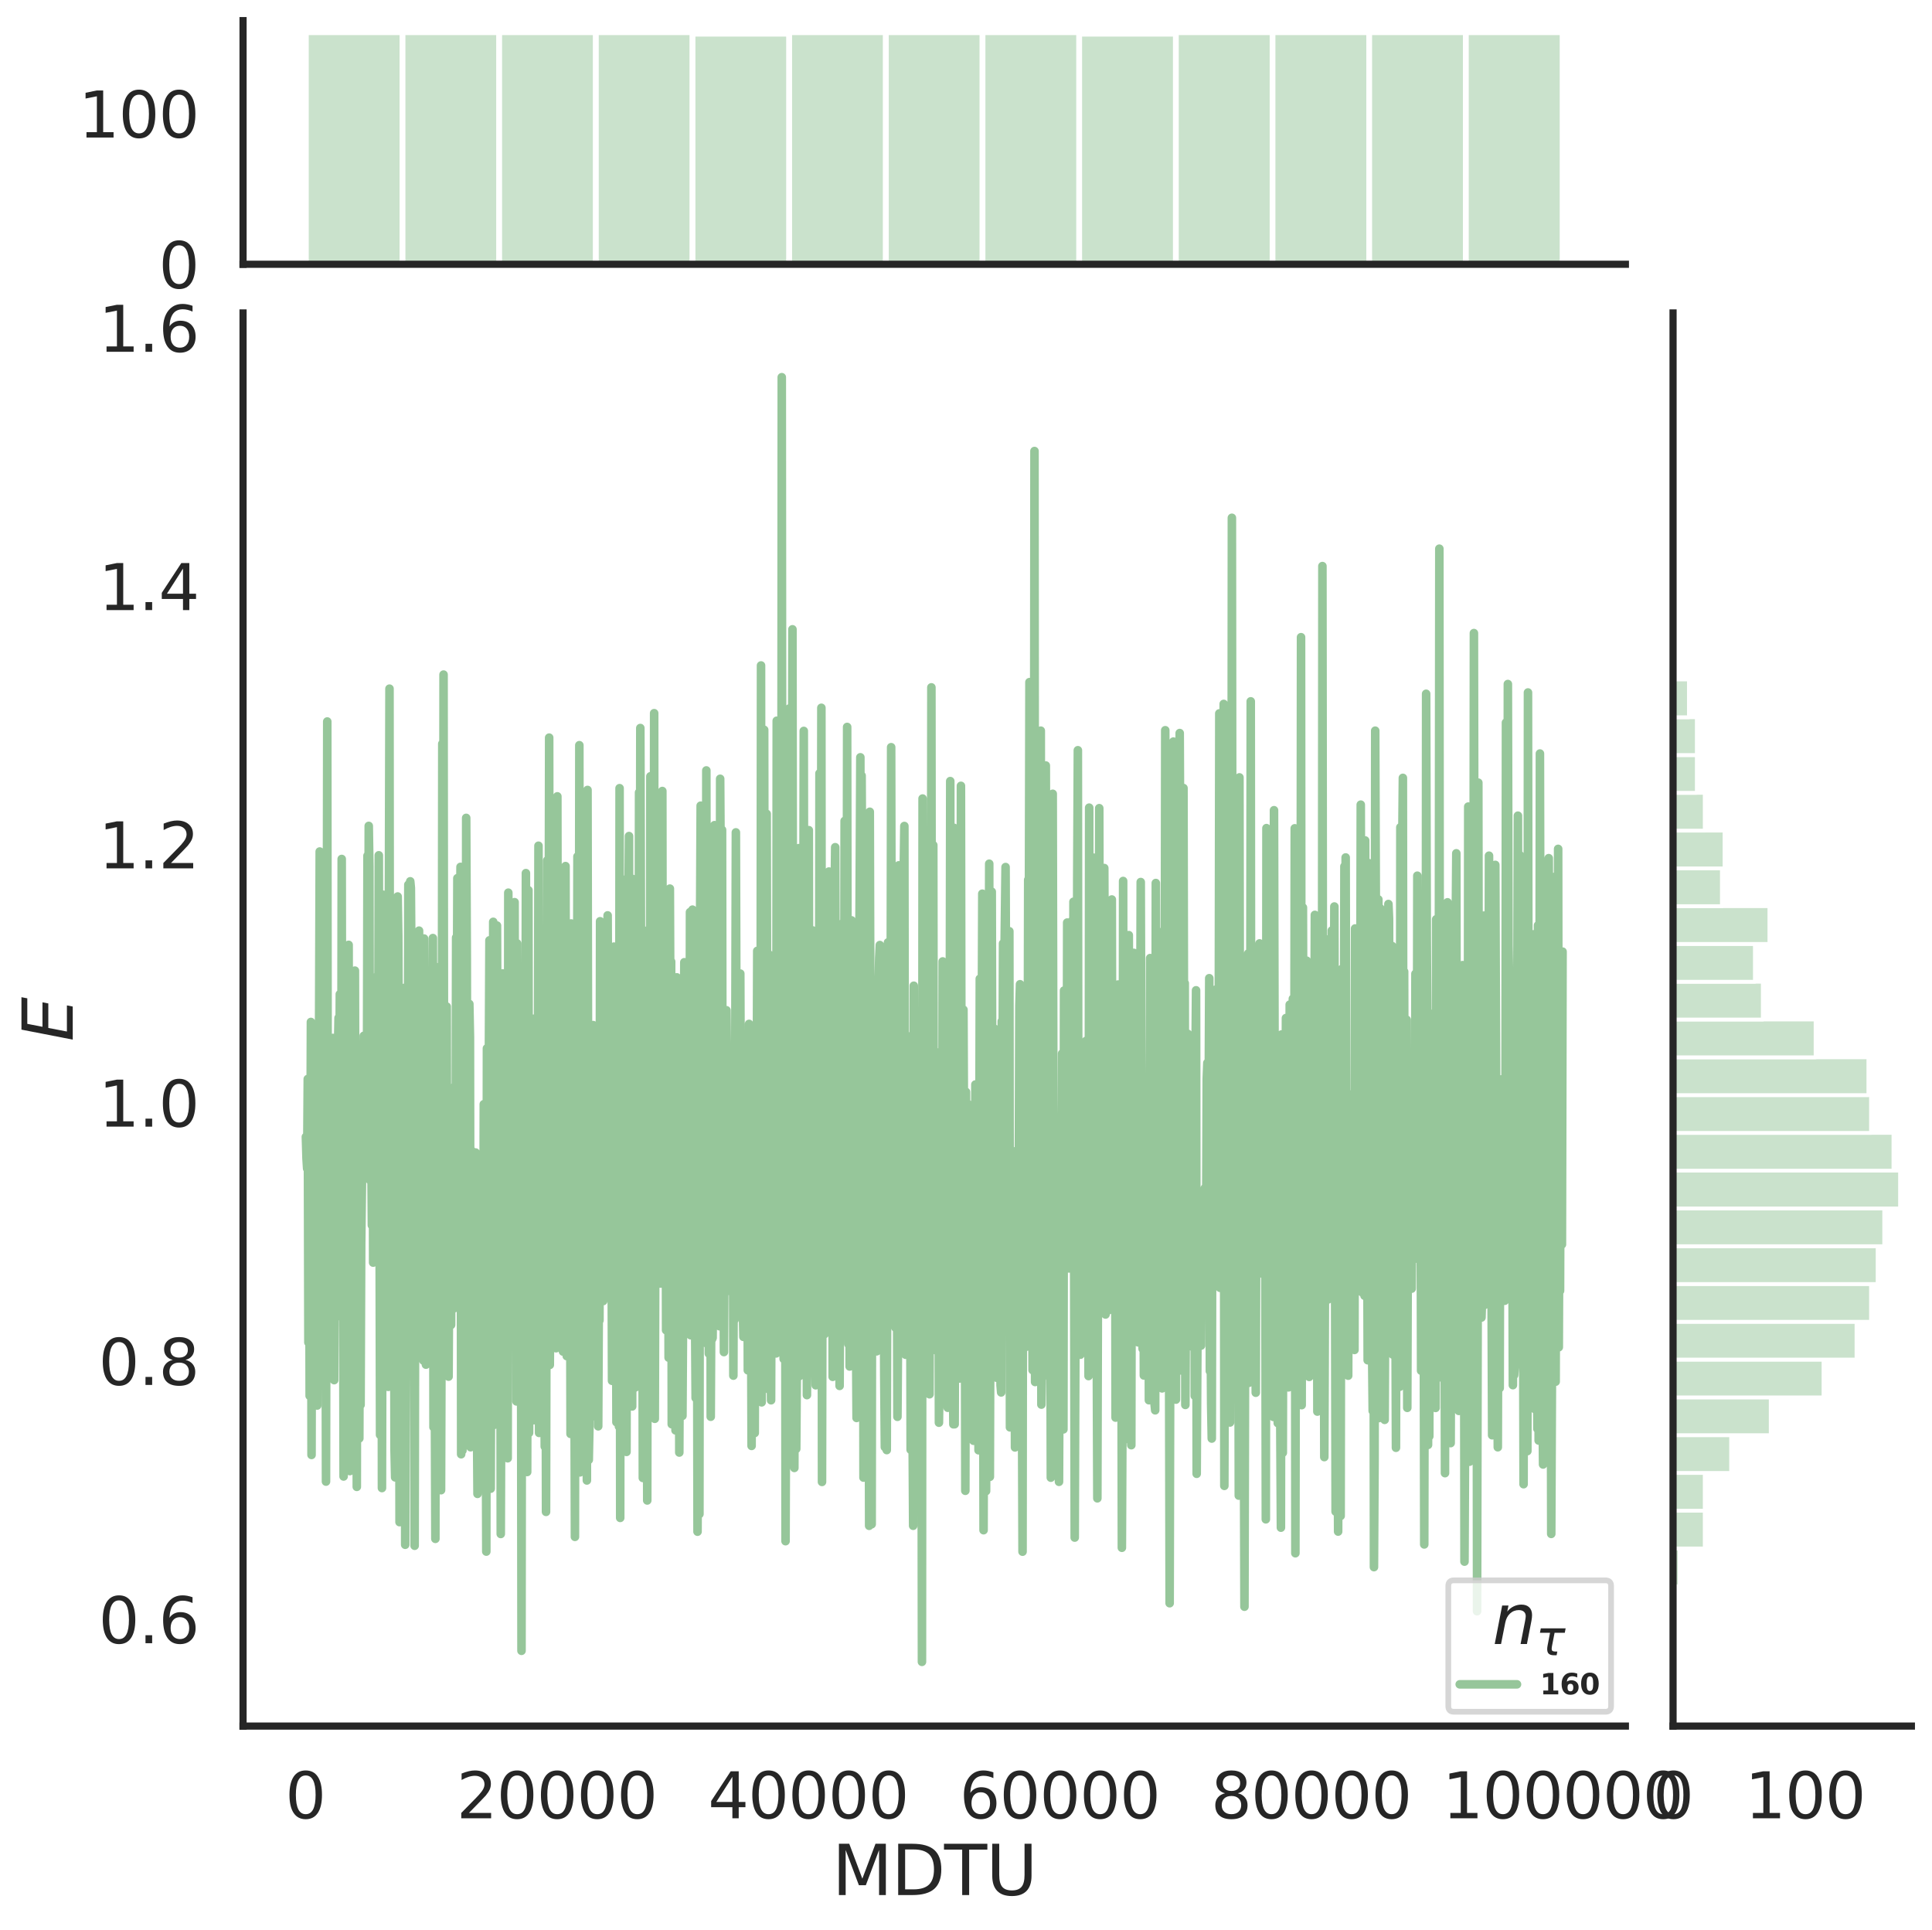 <?xml version="1.0" encoding="utf-8" standalone="no"?>
<!DOCTYPE svg PUBLIC "-//W3C//DTD SVG 1.1//EN"
  "http://www.w3.org/Graphics/SVG/1.1/DTD/svg11.dtd">
<svg height="674.159pt" version="1.1" viewBox="0 0 674.984 674.159" width="674.984pt" xmlns="http://www.w3.org/2000/svg" xmlns:xlink="http://www.w3.org/1999/xlink">
 <defs>
  <style type="text/css">*{stroke-linecap:butt;stroke-linejoin:round;}</style>
 </defs>
 <g id="figure_1">
  <g id="patch_1">
   <path d="M 0 674.159 
L 674.984 674.159 
L 674.984 0 
L 0 0 
z
" style="fill:#ffffff;"/>
  </g>
  <g id="axes_1">
   <g id="patch_2">
    <path d="M 84.914 602.94 
L 567.864 602.94 
L 567.864 109.327 
L 84.914 109.327 
z
" style="fill:none;"/>
   </g>
   <g id="matplotlib.axis_1">
    <g id="xtick_1">
     <g id="text_1">
      <!-- 0 -->
      <g style="fill:#262626;" transform="translate(99.648 635.157)scale(0.22 -0.22)">
       <defs>
        <path d="M 2034 4250 
Q 1547 4250 1301 3770 
Q 1056 3291 1056 2328 
Q 1056 1369 1301 889 
Q 1547 409 2034 409 
Q 2525 409 2770 889 
Q 3016 1369 3016 2328 
Q 3016 3291 2770 3770 
Q 2525 4250 2034 4250 
z
M 2034 4750 
Q 2819 4750 3233 4129 
Q 3647 3509 3647 2328 
Q 3647 1150 3233 529 
Q 2819 -91 2034 -91 
Q 1250 -91 836 529 
Q 422 1150 422 2328 
Q 422 3509 836 4129 
Q 1250 4750 2034 4750 
z
" id="DejaVuSans-30" transform="scale(0.016)"/>
       </defs>
       <use xlink:href="#DejaVuSans-30"/>
      </g>
     </g>
    </g>
    <g id="xtick_2">
     <g id="text_2">
      <!-- 20000 -->
      <g style="fill:#262626;" transform="translate(159.506 635.157)scale(0.22 -0.22)">
       <defs>
        <path d="M 1228 531 
L 3431 531 
L 3431 0 
L 469 0 
L 469 531 
Q 828 903 1448 1529 
Q 2069 2156 2228 2338 
Q 2531 2678 2651 2914 
Q 2772 3150 2772 3378 
Q 2772 3750 2511 3984 
Q 2250 4219 1831 4219 
Q 1534 4219 1204 4116 
Q 875 4013 500 3803 
L 500 4441 
Q 881 4594 1212 4672 
Q 1544 4750 1819 4750 
Q 2544 4750 2975 4387 
Q 3406 4025 3406 3419 
Q 3406 3131 3298 2873 
Q 3191 2616 2906 2266 
Q 2828 2175 2409 1742 
Q 1991 1309 1228 531 
z
" id="DejaVuSans-32" transform="scale(0.016)"/>
       </defs>
       <use xlink:href="#DejaVuSans-32"/>
       <use x="63.623" xlink:href="#DejaVuSans-30"/>
       <use x="127.246" xlink:href="#DejaVuSans-30"/>
       <use x="190.869" xlink:href="#DejaVuSans-30"/>
       <use x="254.492" xlink:href="#DejaVuSans-30"/>
      </g>
     </g>
    </g>
    <g id="xtick_3">
     <g id="text_3">
      <!-- 40000 -->
      <g style="fill:#262626;" transform="translate(247.359 635.157)scale(0.22 -0.22)">
       <defs>
        <path d="M 2419 4116 
L 825 1625 
L 2419 1625 
L 2419 4116 
z
M 2253 4666 
L 3047 4666 
L 3047 1625 
L 3713 1625 
L 3713 1100 
L 3047 1100 
L 3047 0 
L 2419 0 
L 2419 1100 
L 313 1100 
L 313 1709 
L 2253 4666 
z
" id="DejaVuSans-34" transform="scale(0.016)"/>
       </defs>
       <use xlink:href="#DejaVuSans-34"/>
       <use x="63.623" xlink:href="#DejaVuSans-30"/>
       <use x="127.246" xlink:href="#DejaVuSans-30"/>
       <use x="190.869" xlink:href="#DejaVuSans-30"/>
       <use x="254.492" xlink:href="#DejaVuSans-30"/>
      </g>
     </g>
    </g>
    <g id="xtick_4">
     <g id="text_4">
      <!-- 60000 -->
      <g style="fill:#262626;" transform="translate(335.212 635.157)scale(0.22 -0.22)">
       <defs>
        <path d="M 2113 2584 
Q 1688 2584 1439 2293 
Q 1191 2003 1191 1497 
Q 1191 994 1439 701 
Q 1688 409 2113 409 
Q 2538 409 2786 701 
Q 3034 994 3034 1497 
Q 3034 2003 2786 2293 
Q 2538 2584 2113 2584 
z
M 3366 4563 
L 3366 3988 
Q 3128 4100 2886 4159 
Q 2644 4219 2406 4219 
Q 1781 4219 1451 3797 
Q 1122 3375 1075 2522 
Q 1259 2794 1537 2939 
Q 1816 3084 2150 3084 
Q 2853 3084 3261 2657 
Q 3669 2231 3669 1497 
Q 3669 778 3244 343 
Q 2819 -91 2113 -91 
Q 1303 -91 875 529 
Q 447 1150 447 2328 
Q 447 3434 972 4092 
Q 1497 4750 2381 4750 
Q 2619 4750 2861 4703 
Q 3103 4656 3366 4563 
z
" id="DejaVuSans-36" transform="scale(0.016)"/>
       </defs>
       <use xlink:href="#DejaVuSans-36"/>
       <use x="63.623" xlink:href="#DejaVuSans-30"/>
       <use x="127.246" xlink:href="#DejaVuSans-30"/>
       <use x="190.869" xlink:href="#DejaVuSans-30"/>
       <use x="254.492" xlink:href="#DejaVuSans-30"/>
      </g>
     </g>
    </g>
    <g id="xtick_5">
     <g id="text_5">
      <!-- 80000 -->
      <g style="fill:#262626;" transform="translate(423.065 635.157)scale(0.22 -0.22)">
       <defs>
        <path d="M 2034 2216 
Q 1584 2216 1326 1975 
Q 1069 1734 1069 1313 
Q 1069 891 1326 650 
Q 1584 409 2034 409 
Q 2484 409 2743 651 
Q 3003 894 3003 1313 
Q 3003 1734 2745 1975 
Q 2488 2216 2034 2216 
z
M 1403 2484 
Q 997 2584 770 2862 
Q 544 3141 544 3541 
Q 544 4100 942 4425 
Q 1341 4750 2034 4750 
Q 2731 4750 3128 4425 
Q 3525 4100 3525 3541 
Q 3525 3141 3298 2862 
Q 3072 2584 2669 2484 
Q 3125 2378 3379 2068 
Q 3634 1759 3634 1313 
Q 3634 634 3220 271 
Q 2806 -91 2034 -91 
Q 1263 -91 848 271 
Q 434 634 434 1313 
Q 434 1759 690 2068 
Q 947 2378 1403 2484 
z
M 1172 3481 
Q 1172 3119 1398 2916 
Q 1625 2713 2034 2713 
Q 2441 2713 2670 2916 
Q 2900 3119 2900 3481 
Q 2900 3844 2670 4047 
Q 2441 4250 2034 4250 
Q 1625 4250 1398 4047 
Q 1172 3844 1172 3481 
z
" id="DejaVuSans-38" transform="scale(0.016)"/>
       </defs>
       <use xlink:href="#DejaVuSans-38"/>
       <use x="63.623" xlink:href="#DejaVuSans-30"/>
       <use x="127.246" xlink:href="#DejaVuSans-30"/>
       <use x="190.869" xlink:href="#DejaVuSans-30"/>
       <use x="254.492" xlink:href="#DejaVuSans-30"/>
      </g>
     </g>
    </g>
    <g id="xtick_6">
     <g id="text_6">
      <!-- 100000 -->
      <g style="fill:#262626;" transform="translate(503.919 635.157)scale(0.22 -0.22)">
       <defs>
        <path d="M 794 531 
L 1825 531 
L 1825 4091 
L 703 3866 
L 703 4441 
L 1819 4666 
L 2450 4666 
L 2450 531 
L 3481 531 
L 3481 0 
L 794 0 
L 794 531 
z
" id="DejaVuSans-31" transform="scale(0.016)"/>
       </defs>
       <use xlink:href="#DejaVuSans-31"/>
       <use x="63.623" xlink:href="#DejaVuSans-30"/>
       <use x="127.246" xlink:href="#DejaVuSans-30"/>
       <use x="190.869" xlink:href="#DejaVuSans-30"/>
       <use x="254.492" xlink:href="#DejaVuSans-30"/>
       <use x="318.115" xlink:href="#DejaVuSans-30"/>
      </g>
     </g>
    </g>
    <g id="text_7">
     <!-- MDTU -->
     <g style="fill:#262626;" transform="translate(290.683 661.968)scale(0.24 -0.24)">
      <defs>
       <path d="M 628 4666 
L 1569 4666 
L 2759 1491 
L 3956 4666 
L 4897 4666 
L 4897 0 
L 4281 0 
L 4281 4097 
L 3078 897 
L 2444 897 
L 1241 4097 
L 1241 0 
L 628 0 
L 628 4666 
z
" id="DejaVuSans-4d" transform="scale(0.016)"/>
       <path d="M 1259 4147 
L 1259 519 
L 2022 519 
Q 2988 519 3436 956 
Q 3884 1394 3884 2338 
Q 3884 3275 3436 3711 
Q 2988 4147 2022 4147 
L 1259 4147 
z
M 628 4666 
L 1925 4666 
Q 3281 4666 3915 4102 
Q 4550 3538 4550 2338 
Q 4550 1131 3912 565 
Q 3275 0 1925 0 
L 628 0 
L 628 4666 
z
" id="DejaVuSans-44" transform="scale(0.016)"/>
       <path d="M -19 4666 
L 3928 4666 
L 3928 4134 
L 2272 4134 
L 2272 0 
L 1638 0 
L 1638 4134 
L -19 4134 
L -19 4666 
z
" id="DejaVuSans-54" transform="scale(0.016)"/>
       <path d="M 556 4666 
L 1191 4666 
L 1191 1831 
Q 1191 1081 1462 751 
Q 1734 422 2344 422 
Q 2950 422 3222 751 
Q 3494 1081 3494 1831 
L 3494 4666 
L 4128 4666 
L 4128 1753 
Q 4128 841 3676 375 
Q 3225 -91 2344 -91 
Q 1459 -91 1007 375 
Q 556 841 556 1753 
L 556 4666 
z
" id="DejaVuSans-55" transform="scale(0.016)"/>
      </defs>
      <use xlink:href="#DejaVuSans-4d"/>
      <use x="86.279" xlink:href="#DejaVuSans-44"/>
      <use x="163.281" xlink:href="#DejaVuSans-54"/>
      <use x="224.365" xlink:href="#DejaVuSans-55"/>
     </g>
    </g>
   </g>
   <g id="matplotlib.axis_2">
    <g id="ytick_1">
     <g id="text_8">
      <!-- 0.6 -->
      <g style="fill:#262626;" transform="translate(34.428 573.996)scale(0.22 -0.22)">
       <defs>
        <path d="M 684 794 
L 1344 794 
L 1344 0 
L 684 0 
L 684 794 
z
" id="DejaVuSans-2e" transform="scale(0.016)"/>
       </defs>
       <use xlink:href="#DejaVuSans-30"/>
       <use x="63.623" xlink:href="#DejaVuSans-2e"/>
       <use x="95.41" xlink:href="#DejaVuSans-36"/>
      </g>
     </g>
    </g>
    <g id="ytick_2">
     <g id="text_9">
      <!-- 0.8 -->
      <g style="fill:#262626;" transform="translate(34.428 483.774)scale(0.22 -0.22)">
       <use xlink:href="#DejaVuSans-30"/>
       <use x="63.623" xlink:href="#DejaVuSans-2e"/>
       <use x="95.41" xlink:href="#DejaVuSans-38"/>
      </g>
     </g>
    </g>
    <g id="ytick_3">
     <g id="text_10">
      <!-- 1.0 -->
      <g style="fill:#262626;" transform="translate(34.428 393.552)scale(0.22 -0.22)">
       <use xlink:href="#DejaVuSans-31"/>
       <use x="63.623" xlink:href="#DejaVuSans-2e"/>
       <use x="95.41" xlink:href="#DejaVuSans-30"/>
      </g>
     </g>
    </g>
    <g id="ytick_4">
     <g id="text_11">
      <!-- 1.2 -->
      <g style="fill:#262626;" transform="translate(34.428 303.33)scale(0.22 -0.22)">
       <use xlink:href="#DejaVuSans-31"/>
       <use x="63.623" xlink:href="#DejaVuSans-2e"/>
       <use x="95.41" xlink:href="#DejaVuSans-32"/>
      </g>
     </g>
    </g>
    <g id="ytick_5">
     <g id="text_12">
      <!-- 1.4 -->
      <g style="fill:#262626;" transform="translate(34.428 213.108)scale(0.22 -0.22)">
       <use xlink:href="#DejaVuSans-31"/>
       <use x="63.623" xlink:href="#DejaVuSans-2e"/>
       <use x="95.41" xlink:href="#DejaVuSans-34"/>
      </g>
     </g>
    </g>
    <g id="ytick_6">
     <g id="text_13">
      <!-- 1.6 -->
      <g style="fill:#262626;" transform="translate(34.428 122.886)scale(0.22 -0.22)">
       <use xlink:href="#DejaVuSans-31"/>
       <use x="63.623" xlink:href="#DejaVuSans-2e"/>
       <use x="95.41" xlink:href="#DejaVuSans-36"/>
      </g>
     </g>
    </g>
    <g id="text_14">
     <!-- $E$ -->
     <g style="fill:#262626;" transform="translate(25.436 363.813)rotate(-90)scale(0.24 -0.24)">
      <defs>
       <path d="M 1081 4666 
L 4031 4666 
L 3928 4134 
L 1606 4134 
L 1338 2753 
L 3566 2753 
L 3463 2222 
L 1234 2222 
L 909 531 
L 3284 531 
L 3181 0 
L 172 0 
L 1081 4666 
z
" id="DejaVuSans-Oblique-45" transform="scale(0.016)"/>
      </defs>
      <use transform="translate(0 0.094)" xlink:href="#DejaVuSans-Oblique-45"/>
     </g>
    </g>
   </g>
   <g id="line2d_1">
    <path clip-path="url(#p97d7fba637)" d="M 106.867 397.104 
L 107.086 404.693 
L 107.306 408.189 
L 107.526 376.903 
L 107.745 468.938 
L 107.965 383.073 
L 108.184 487.593 
L 108.624 356.993 
L 108.843 508.229 
L 109.063 393.667 
L 109.283 414.753 
L 109.502 469.142 
L 109.722 467.555 
L 109.941 410.89 
L 110.161 406.48 
L 110.381 465.085 
L 110.6 368.949 
L 110.82 490.965 
L 111.04 420.556 
L 111.259 424.361 
L 111.699 297.448 
L 111.918 466.903 
L 112.138 393.724 
L 112.357 442.155 
L 112.797 384.479 
L 113.016 410.233 
L 113.236 321.777 
L 113.456 421.472 
L 113.675 392.866 
L 113.895 517.54 
L 114.334 252.031 
L 114.554 466.367 
L 114.773 459.668 
L 114.993 433.225 
L 115.213 388.423 
L 115.432 456.441 
L 115.652 423.762 
L 116.091 478.102 
L 116.311 362.572 
L 116.75 482.095 
L 116.97 440.205 
L 117.189 425.07 
L 117.409 369.464 
L 117.629 381.403 
L 118.068 367.481 
L 118.288 355.553 
L 118.507 389.776 
L 118.727 347.285 
L 118.946 376.386 
L 119.166 459.924 
L 119.386 300.054 
L 119.605 459.67 
L 119.825 411.52 
L 120.045 515.752 
L 120.264 363.162 
L 120.484 483.771 
L 120.703 465.941 
L 120.923 404.171 
L 121.143 496.179 
L 121.362 424.942 
L 121.582 410.822 
L 121.802 330.049 
L 122.021 453.936 
L 122.241 513.862 
L 122.461 432.171 
L 122.68 479.526 
L 122.9 416.514 
L 123.119 422.942 
L 123.339 386.652 
L 123.559 411.189 
L 123.778 422.199 
L 123.998 339.056 
L 124.218 443.97 
L 124.437 420.74 
L 124.657 519.378 
L 124.876 372.157 
L 125.096 368.125 
L 125.316 387.405 
L 125.535 502.455 
L 125.755 428.972 
L 125.975 490.755 
L 126.194 434.102 
L 127.073 361.838 
L 127.512 407.828 
L 127.732 403.56 
L 127.951 392.768 
L 128.171 395.317 
L 128.391 298.913 
L 128.61 374.061 
L 128.83 288.497 
L 129.049 302.646 
L 129.269 412.263 
L 129.489 402.402 
L 129.708 398.8 
L 129.928 427.994 
L 130.148 346.535 
L 130.367 441.045 
L 130.587 440.22 
L 130.807 426.338 
L 131.026 425.653 
L 131.246 417.601 
L 131.685 341.098 
L 131.905 428.39 
L 132.124 382.728 
L 132.344 298.766 
L 132.783 501.217 
L 133.003 494.868 
L 133.222 325.664 
L 133.442 519.795 
L 133.881 312.552 
L 134.101 350.832 
L 134.321 455.401 
L 134.76 372.739 
L 134.98 382.83 
L 135.199 418.944 
L 135.419 361.991 
L 135.638 484.446 
L 135.858 320.191 
L 136.078 240.561 
L 136.297 476.607 
L 136.517 321.534 
L 136.956 407.735 
L 137.176 424.824 
L 137.396 480.537 
L 137.615 394.728 
L 137.835 506.142 
L 138.054 516.062 
L 138.274 414.631 
L 138.494 381.426 
L 138.713 459.49 
L 138.933 313.159 
L 139.153 327.08 
L 139.372 388.245 
L 139.592 531.698 
L 140.031 392.031 
L 140.251 455.403 
L 140.47 472.188 
L 140.69 424.832 
L 140.91 408.655 
L 141.129 345.111 
L 141.349 366.814 
L 141.569 539.603 
L 141.788 421.949 
L 142.227 382.648 
L 142.447 421.638 
L 142.667 309.024 
L 142.886 468.784 
L 143.106 450.52 
L 143.326 307.854 
L 143.545 310.194 
L 143.984 371.408 
L 144.204 461.191 
L 144.424 399.238 
L 144.863 539.95 
L 145.083 426.789 
L 145.302 466.734 
L 145.522 397.807 
L 145.742 364.43 
L 145.961 429.297 
L 146.181 410.216 
L 146.4 325.087 
L 146.62 370.364 
L 146.84 458.961 
L 147.059 401.701 
L 147.279 379.19 
L 147.499 456.614 
L 147.718 419.448 
L 147.938 475.281 
L 148.157 327.846 
L 148.377 420.483 
L 148.597 383.787 
L 148.816 476.69 
L 149.036 351.321 
L 149.256 461.849 
L 149.475 401.977 
L 149.695 436.48 
L 149.915 345.142 
L 150.354 449.035 
L 150.573 456.704 
L 151.232 327.677 
L 151.452 498.533 
L 151.891 478.899 
L 152.111 537.533 
L 152.331 337.786 
L 152.55 431.661 
L 152.77 431.651 
L 152.989 418.886 
L 153.209 428.641 
L 153.429 371.194 
L 153.648 403.643 
L 153.868 399.541 
L 154.088 520.542 
L 154.307 449.211 
L 154.527 259.812 
L 154.746 456.687 
L 154.966 235.645 
L 155.186 445.096 
L 155.405 442.255 
L 155.625 433.961 
L 155.845 410.433 
L 156.064 351.608 
L 156.284 478.975 
L 156.504 426.199 
L 156.723 480.875 
L 157.162 396.656 
L 157.382 417.847 
L 157.602 462.814 
L 157.821 395.76 
L 158.261 390.562 
L 158.48 437.472 
L 158.7 456.981 
L 158.919 379.417 
L 159.139 428.804 
L 159.359 327.489 
L 159.578 365.988 
L 159.798 306.757 
L 160.018 409.228 
L 160.457 332.607 
L 160.677 329.124 
L 160.896 302.817 
L 161.116 507.987 
L 161.335 369.259 
L 161.555 506.697 
L 161.775 365.67 
L 161.994 388.773 
L 162.214 448.329 
L 162.434 426.772 
L 162.653 479.27 
L 162.873 285.699 
L 163.092 334.705 
L 163.312 464.42 
L 163.532 417.925 
L 163.751 468.338 
L 163.971 350.687 
L 164.191 362.208 
L 164.41 505.537 
L 164.63 416.269 
L 164.85 402.047 
L 165.069 410.883 
L 165.289 449.045 
L 165.508 442.202 
L 165.728 482.061 
L 165.948 421.117 
L 166.167 402.591 
L 166.387 479.374 
L 166.607 491.619 
L 166.826 521.829 
L 167.046 454.492 
L 167.266 439.142 
L 167.485 410.568 
L 167.705 436.805 
L 168.144 431.537 
L 168.583 511.455 
L 168.803 496.074 
L 169.023 385.715 
L 169.242 480.533 
L 169.462 464.202 
L 169.681 477.27 
L 169.901 541.988 
L 170.121 366.195 
L 170.34 466.093 
L 170.999 328.473 
L 171.219 474.768 
L 171.439 520.017 
L 171.658 434.411 
L 171.878 418.718 
L 172.097 484.888 
L 172.317 322.006 
L 172.537 497.778 
L 172.756 448.997 
L 172.976 456.514 
L 173.196 485.567 
L 173.415 432.859 
L 173.635 323.309 
L 174.074 457.147 
L 174.294 460.619 
L 174.513 390.941 
L 174.733 396.528 
L 174.953 535.838 
L 175.392 407.636 
L 175.612 340.035 
L 175.831 399.754 
L 176.051 353.094 
L 176.27 369.615 
L 176.49 456.295 
L 176.71 342.009 
L 176.929 358.103 
L 177.149 401.874 
L 177.369 509.384 
L 177.588 311.826 
L 177.808 374.945 
L 178.027 366.023 
L 178.247 431.592 
L 178.467 435.962 
L 178.686 346.242 
L 178.906 374.692 
L 179.126 341.983 
L 179.345 451.058 
L 179.785 315.144 
L 180.004 459.052 
L 180.224 356.805 
L 180.443 489.527 
L 180.663 329.536 
L 181.102 468.821 
L 181.322 373.605 
L 181.542 398.881 
L 181.761 351.675 
L 181.981 410.992 
L 182.2 576.647 
L 182.42 387.884 
L 182.64 398.002 
L 182.859 384.467 
L 183.079 389.271 
L 183.299 368.676 
L 183.518 432.795 
L 183.738 304.995 
L 183.958 473.573 
L 184.177 514.188 
L 184.616 310.958 
L 184.836 500.533 
L 185.275 451.7 
L 185.715 365.287 
L 185.934 419.646 
L 186.154 423.309 
L 186.374 355.874 
L 186.593 496.08 
L 186.813 494.139 
L 187.032 378.597 
L 187.252 397.56 
L 187.472 380.119 
L 187.691 405.829 
L 187.911 396.746 
L 188.131 295.43 
L 188.35 500.533 
L 188.57 474.593 
L 189.009 500.232 
L 189.229 409.012 
L 189.448 426.483 
L 189.668 412.33 
L 189.888 455.598 
L 190.107 464.054 
L 190.327 505.297 
L 190.547 408.403 
L 190.766 528.116 
L 191.205 300.512 
L 191.425 427.329 
L 191.645 366.626 
L 191.864 257.667 
L 192.084 476.786 
L 192.304 445.246 
L 192.523 350.963 
L 192.743 449.718 
L 193.182 418.671 
L 193.621 337.7 
L 193.841 352.959 
L 194.061 435.566 
L 194.28 470.95 
L 194.72 278.177 
L 194.939 423.75 
L 195.159 391.225 
L 195.378 444.046 
L 195.598 384.421 
L 195.818 406.605 
L 196.037 358.109 
L 196.477 415.871 
L 196.696 472.11 
L 197.135 333.108 
L 197.355 447.673 
L 197.575 302.538 
L 197.794 469.553 
L 198.014 473.702 
L 198.234 434.215 
L 198.453 438.048 
L 198.673 464.757 
L 198.893 395.37 
L 199.112 399.11 
L 199.332 500.881 
L 199.551 322.585 
L 199.991 399.311 
L 200.21 378.038 
L 200.43 389.231 
L 200.869 536.842 
L 201.089 374.563 
L 201.309 461.173 
L 201.528 413.144 
L 201.748 299.18 
L 201.967 430.99 
L 202.187 439.173 
L 202.407 260.307 
L 202.626 514.322 
L 203.285 381.422 
L 203.505 397.055 
L 203.724 455.773 
L 203.944 406.392 
L 204.164 439.867 
L 204.383 329.249 
L 204.603 363.425 
L 205.042 517.145 
L 205.262 275.943 
L 205.701 509.959 
L 205.921 498.415 
L 206.14 379.987 
L 206.36 447.294 
L 206.58 420.876 
L 207.019 494.779 
L 207.239 358.088 
L 207.458 436.068 
L 207.678 370.216 
L 207.897 384.79 
L 208.117 443.51 
L 208.556 412.263 
L 208.776 363.9 
L 208.996 498.225 
L 209.215 453.409 
L 209.435 461.233 
L 209.655 321.805 
L 209.874 428.273 
L 210.094 388.461 
L 210.313 395.233 
L 210.533 416.05 
L 210.753 454.459 
L 210.972 451.73 
L 211.192 421.601 
L 211.412 358.072 
L 211.631 433.829 
L 211.851 378.962 
L 212.07 416.845 
L 212.29 319.755 
L 212.729 433.165 
L 212.949 341.658 
L 213.169 429.046 
L 213.388 425.937 
L 213.608 409.794 
L 213.828 482.328 
L 214.486 330.675 
L 214.706 461.088 
L 214.926 340.502 
L 215.365 496.792 
L 215.804 369.919 
L 216.024 414.499 
L 216.243 498.288 
L 216.463 275.322 
L 216.683 530.22 
L 216.902 306.761 
L 217.122 487.764 
L 217.342 393.307 
L 217.561 457.952 
L 218.001 344.7 
L 218.22 366.98 
L 218.44 373.215 
L 218.659 475.456 
L 218.879 507.165 
L 219.099 378.522 
L 219.318 411.995 
L 219.538 318.182 
L 219.758 292.047 
L 219.977 460.278 
L 220.197 370.234 
L 220.417 437.637 
L 220.636 445.367 
L 220.856 491.289 
L 221.075 307.051 
L 221.295 465.891 
L 221.515 480.044 
L 221.734 364.527 
L 221.954 484.665 
L 222.174 468.291 
L 222.393 467.302 
L 222.613 339.616 
L 222.832 414.593 
L 223.052 427.098 
L 223.272 276.816 
L 223.491 382.027 
L 223.711 254.31 
L 224.15 402.275 
L 224.37 401.892 
L 224.59 516.269 
L 225.029 357.774 
L 225.248 395.246 
L 225.468 403.45 
L 225.688 325.157 
L 225.907 400.693 
L 226.127 524.129 
L 226.347 371.18 
L 226.566 371.025 
L 226.786 376.294 
L 227.005 445.284 
L 227.225 271.178 
L 227.664 458.692 
L 227.884 354.658 
L 228.104 339.087 
L 228.323 452.669 
L 228.543 249.126 
L 228.763 495.605 
L 229.202 345.114 
L 229.421 348.14 
L 229.641 443.171 
L 230.08 326.426 
L 230.3 418.021 
L 230.52 443.475 
L 230.739 448.358 
L 230.959 375.371 
L 231.178 352.18 
L 231.398 276.316 
L 231.618 437.232 
L 231.837 405.234 
L 232.057 402.017 
L 232.277 407.922 
L 232.496 363.643 
L 232.716 464.663 
L 232.936 456.947 
L 233.155 383.45 
L 233.375 356.57 
L 233.594 474.241 
L 234.034 310.403 
L 234.253 367.782 
L 234.473 335.889 
L 234.693 497.496 
L 234.912 464.227 
L 235.352 367.38 
L 235.571 390.856 
L 235.791 430.807 
L 236.01 499.642 
L 236.23 468.888 
L 236.45 341.395 
L 236.669 471.737 
L 237.109 373.979 
L 237.328 507.391 
L 237.987 362.581 
L 238.207 483.559 
L 238.426 494.579 
L 238.646 459.258 
L 239.085 336.124 
L 239.305 435.356 
L 239.525 341.124 
L 239.964 426.345 
L 240.183 370.764 
L 240.403 399.794 
L 240.623 380.205 
L 240.842 440.476 
L 241.062 318.618 
L 241.282 466.401 
L 241.501 445.361 
L 241.721 412.653 
L 241.94 317.753 
L 242.16 425.676 
L 242.38 407.562 
L 242.599 449.746 
L 242.819 457.27 
L 243.039 488.323 
L 243.258 468.724 
L 243.478 415.027 
L 243.698 535.033 
L 243.917 486.885 
L 244.137 480.041 
L 244.356 528.89 
L 244.576 325.191 
L 244.796 281.437 
L 245.015 367.45 
L 245.235 356.481 
L 245.455 439.093 
L 245.894 369.892 
L 246.113 429.107 
L 246.333 414.241 
L 246.553 459.901 
L 246.772 269.123 
L 246.992 469.37 
L 247.212 361.621 
L 247.431 329.606 
L 247.651 472.833 
L 248.09 314.039 
L 248.31 494.887 
L 248.529 451.184 
L 248.749 467.835 
L 248.969 467.301 
L 249.188 430.792 
L 249.408 424.049 
L 249.628 288.244 
L 250.287 453.138 
L 250.726 341.718 
L 250.945 441.194 
L 251.165 413.16 
L 251.385 463.274 
L 251.604 272.043 
L 251.824 309.188 
L 252.044 445.48 
L 252.263 289.882 
L 252.483 447.281 
L 252.702 381.675 
L 252.922 472.296 
L 253.361 390.816 
L 253.581 436.252 
L 253.801 352.903 
L 254.02 376.627 
L 254.24 433.007 
L 254.46 450.91 
L 254.679 397.714 
L 254.899 448.328 
L 255.118 365.887 
L 255.338 400.403 
L 255.558 411.503 
L 255.777 385.709 
L 255.997 381.549 
L 256.217 480.527 
L 256.436 405.876 
L 256.656 460.969 
L 257.095 290.762 
L 257.315 371.782 
L 257.534 347.508 
L 257.754 408.195 
L 257.974 408.837 
L 258.193 430.334 
L 258.633 340.091 
L 258.852 403.996 
L 259.072 435.26 
L 259.291 384.699 
L 259.511 455.863 
L 259.731 466.992 
L 259.95 454.773 
L 260.17 370.38 
L 260.39 460.086 
L 260.609 459.932 
L 260.829 443.096 
L 261.048 381.262 
L 261.268 478.658 
L 261.488 433.495 
L 261.707 357.661 
L 261.927 458.548 
L 262.147 391.726 
L 262.586 505.075 
L 262.806 399.291 
L 263.025 481.418 
L 263.245 477.677 
L 263.464 428.611 
L 263.684 500.564 
L 263.904 423.341 
L 264.123 461.835 
L 264.563 332.155 
L 265.002 473.715 
L 265.221 410.94 
L 265.441 406.316 
L 265.661 445.439 
L 265.88 232.455 
L 266.1 489.853 
L 266.32 368.814 
L 266.539 376.107 
L 266.759 379.201 
L 266.979 254.935 
L 267.198 421.567 
L 267.857 284.288 
L 268.077 404.839 
L 268.296 409.956 
L 268.516 485.297 
L 268.736 333.464 
L 269.395 489.126 
L 269.614 415.147 
L 269.834 472.397 
L 270.053 438.149 
L 270.273 366.015 
L 270.712 440.144 
L 270.932 383.012 
L 271.152 472.768 
L 271.371 251.77 
L 271.591 466.59 
L 272.03 414.753 
L 272.25 293.925 
L 272.469 288.895 
L 272.689 339.025 
L 272.909 466.996 
L 273.128 131.764 
L 273.348 394.321 
L 273.568 451.227 
L 273.787 474.711 
L 274.007 437.514 
L 274.226 269.657 
L 274.446 538.351 
L 274.885 402.106 
L 275.105 486.782 
L 275.325 450.05 
L 275.544 388.044 
L 275.764 247.481 
L 275.983 400.611 
L 276.203 372.428 
L 276.423 298.872 
L 276.642 345.1 
L 276.862 219.831 
L 277.082 397.916 
L 277.301 427.808 
L 277.521 512.764 
L 277.96 321.193 
L 278.18 506.121 
L 278.399 476.152 
L 278.619 322.264 
L 278.839 301.344 
L 279.058 296.27 
L 279.278 480.703 
L 279.498 435.972 
L 279.717 358.356 
L 279.937 420.648 
L 280.156 326.904 
L 280.376 384.394 
L 280.596 374.746 
L 280.815 255.324 
L 281.035 404.997 
L 281.255 410.499 
L 281.474 422.883 
L 281.694 397.116 
L 281.914 487.331 
L 282.133 440.467 
L 282.353 316.938 
L 282.572 289.985 
L 282.792 438.241 
L 283.012 379.839 
L 283.231 371.443 
L 283.451 425.935 
L 283.671 335.388 
L 283.89 325.002 
L 284.11 443.924 
L 284.33 476.007 
L 284.549 363.775 
L 284.769 467.916 
L 284.988 483.895 
L 285.208 461.469 
L 285.428 391.658 
L 285.647 385.696 
L 285.867 339.791 
L 286.087 443.626 
L 286.306 270.13 
L 286.745 374.473 
L 286.965 247.248 
L 287.185 517.655 
L 287.404 407.887 
L 287.624 417.716 
L 287.844 354.359 
L 288.063 466.051 
L 288.283 425.595 
L 288.503 425.801 
L 288.722 416.127 
L 288.942 327.89 
L 289.161 422.966 
L 289.381 427.949 
L 289.601 304.444 
L 289.82 395.436 
L 290.04 417.173 
L 290.26 346.399 
L 290.479 394.376 
L 290.699 331.922 
L 290.918 480.942 
L 291.138 347.046 
L 291.358 449.901 
L 291.577 315.414 
L 291.797 295.941 
L 292.017 386.731 
L 292.236 404.817 
L 292.456 452.114 
L 292.676 351.569 
L 292.895 444.622 
L 293.115 400.667 
L 293.334 484.114 
L 293.554 430.511 
L 293.774 430.882 
L 293.993 463.545 
L 294.433 322.512 
L 294.652 387.316 
L 294.872 411.618 
L 295.091 286.744 
L 295.311 400.434 
L 295.531 451.173 
L 295.75 387.501 
L 295.97 253.932 
L 296.19 417.283 
L 296.409 469.538 
L 296.629 331.732 
L 296.849 477.336 
L 297.288 332.983 
L 297.507 321.496 
L 297.727 324.093 
L 297.947 436.892 
L 298.166 403.744 
L 298.386 395.555 
L 298.606 451.334 
L 298.825 472.816 
L 299.045 461.822 
L 299.265 495.307 
L 299.484 339.067 
L 299.704 453.185 
L 299.923 471.475 
L 300.143 350.708 
L 300.582 264.536 
L 300.802 456.576 
L 301.022 270.944 
L 301.461 365.184 
L 301.68 516.139 
L 302.12 413.385 
L 302.339 440.903 
L 302.559 425.648 
L 302.779 468.693 
L 302.998 404.367 
L 303.218 503.49 
L 303.438 424.258 
L 303.657 532.979 
L 303.877 283.561 
L 304.536 532.437 
L 304.755 357.41 
L 304.975 360.788 
L 305.414 372.019 
L 305.853 455.643 
L 306.073 428.725 
L 306.293 472.032 
L 306.512 371.689 
L 306.732 442.277 
L 306.952 344.635 
L 307.171 334.614 
L 307.391 330.12 
L 307.611 343.519 
L 308.05 467.403 
L 308.269 331.53 
L 308.489 366.41 
L 308.928 480.258 
L 309.148 505.508 
L 309.368 395.457 
L 309.587 424.315 
L 309.807 506.529 
L 310.246 329.189 
L 310.466 419.363 
L 310.685 402.37 
L 310.905 421.357 
L 311.125 381.47 
L 311.344 261.008 
L 311.564 379.008 
L 311.784 394.743 
L 312.003 354.527 
L 312.223 372.755 
L 312.442 440.298 
L 312.662 423.226 
L 312.882 463.819 
L 313.101 335.36 
L 313.541 494.908 
L 313.76 464.564 
L 313.98 302.281 
L 314.199 423.914 
L 314.419 445.225 
L 314.858 359.139 
L 315.078 432.16 
L 315.298 455.611 
L 315.737 304.609 
L 315.957 288.531 
L 316.176 448.315 
L 316.396 473.234 
L 316.615 439.517 
L 316.835 466.079 
L 317.055 364.633 
L 317.274 393.801 
L 317.494 397.63 
L 317.714 397.802 
L 317.933 402.548 
L 318.153 506.414 
L 318.373 493.325 
L 318.592 361.713 
L 318.812 496.668 
L 319.031 532.969 
L 319.251 344.327 
L 319.69 505.073 
L 319.91 388.204 
L 320.13 375.596 
L 320.349 466.34 
L 320.569 365.609 
L 320.788 446.788 
L 321.008 427.75 
L 321.447 365.034 
L 321.667 460.545 
L 321.887 421.112 
L 322.106 580.503 
L 322.326 278.941 
L 322.546 425.123 
L 322.765 446.1 
L 322.985 373.466 
L 323.204 473.26 
L 323.424 403.817 
L 323.863 464.066 
L 324.083 451.465 
L 324.303 458.004 
L 324.522 365.351 
L 324.742 487.039 
L 324.961 387.913 
L 325.181 425.772 
L 325.401 240.109 
L 325.62 452.723 
L 325.84 439.115 
L 326.06 295.218 
L 326.279 452.117 
L 326.499 440.038 
L 326.719 403.235 
L 326.938 471.654 
L 327.158 382.896 
L 327.377 397.665 
L 327.597 367.662 
L 327.817 386.629 
L 328.036 496.96 
L 328.256 480.403 
L 328.476 424.248 
L 328.695 457.696 
L 328.915 381.724 
L 329.134 462.774 
L 329.354 335.843 
L 329.574 438.063 
L 329.793 419.114 
L 330.013 433.865 
L 330.233 468.992 
L 330.452 459.919 
L 330.672 390.121 
L 330.892 361.613 
L 331.111 491.742 
L 331.331 444.118 
L 331.77 391.16 
L 331.99 272.846 
L 332.209 468.864 
L 332.429 429.137 
L 332.649 363.759 
L 332.868 475.564 
L 333.088 497.525 
L 333.308 289.182 
L 333.527 497.504 
L 333.966 365.348 
L 334.186 442.045 
L 334.406 406.933 
L 334.625 463.236 
L 334.845 364.348 
L 335.065 394.399 
L 335.284 481.518 
L 335.504 442.406 
L 335.723 274.507 
L 335.943 409.13 
L 336.163 357.315 
L 336.382 431.664 
L 336.602 352.696 
L 336.822 401.943 
L 337.041 403.361 
L 337.261 520.746 
L 337.481 381.396 
L 337.92 474.121 
L 338.139 385.629 
L 338.359 460.83 
L 338.579 390.198 
L 338.798 445.155 
L 339.018 395.033 
L 339.238 501.428 
L 339.457 471.845 
L 339.677 477.314 
L 339.896 423.195 
L 340.116 503.268 
L 340.336 482.877 
L 340.775 378.83 
L 340.995 464.527 
L 341.214 417.64 
L 341.434 423.452 
L 341.654 440.585 
L 341.873 506.59 
L 342.312 341.891 
L 342.532 479.499 
L 343.191 312.18 
L 343.63 534.517 
L 344.069 376.392 
L 344.509 520.854 
L 344.728 385.042 
L 344.948 426.943 
L 345.168 433.025 
L 345.387 381.97 
L 345.607 301.709 
L 345.827 515.875 
L 346.046 439.08 
L 346.266 448.953 
L 346.485 311.481 
L 346.705 401.35 
L 346.925 394.814 
L 347.144 477.086 
L 347.364 374.136 
L 347.584 359.426 
L 348.023 460.258 
L 348.243 481.273 
L 348.462 469.583 
L 348.682 369.706 
L 348.901 418.665 
L 349.121 410.918 
L 349.341 423.653 
L 349.56 483.828 
L 349.78 486.391 
L 350 356.74 
L 350.219 391.865 
L 350.439 329.556 
L 350.658 331.617 
L 350.878 338.394 
L 351.317 302.874 
L 351.757 422.086 
L 351.976 422.255 
L 352.196 419.815 
L 352.635 325.291 
L 352.855 498.592 
L 353.074 412.439 
L 353.294 475.903 
L 353.514 473.998 
L 353.733 402.063 
L 353.953 408.226 
L 354.173 441.728 
L 354.392 409.117 
L 354.612 505.604 
L 354.831 421.718 
L 355.051 404.462 
L 355.271 500.643 
L 355.49 476.67 
L 355.71 471.961 
L 356.149 351.325 
L 356.369 343.81 
L 356.589 454.779 
L 356.808 444.737 
L 357.028 482.958 
L 357.247 542.018 
L 357.467 364.474 
L 358.126 463.615 
L 358.346 428.04 
L 358.565 470.432 
L 358.785 450.2 
L 359.004 412.54 
L 359.224 307.319 
L 359.444 331.85 
L 359.663 238.282 
L 359.883 469.851 
L 360.103 368.402 
L 360.322 343.881 
L 360.762 478.599 
L 360.981 476.612 
L 361.201 375.753 
L 361.42 157.551 
L 361.64 482.751 
L 361.86 291.313 
L 362.079 430.491 
L 362.299 480.561 
L 362.519 373.423 
L 362.738 373.7 
L 362.958 421.74 
L 363.397 360.269 
L 363.617 255.235 
L 363.836 490.65 
L 364.056 475.979 
L 364.276 481.037 
L 364.495 465.057 
L 364.935 326.505 
L 365.154 329.082 
L 365.374 267.404 
L 365.813 461.007 
L 366.033 392.203 
L 366.252 418.919 
L 366.472 478.323 
L 366.692 373.288 
L 366.911 429.744 
L 367.131 516.167 
L 367.351 395.962 
L 367.57 364.182 
L 367.79 277.286 
L 368.009 385.037 
L 368.449 463.238 
L 368.668 464.61 
L 368.888 502.181 
L 369.108 417.298 
L 369.327 452.575 
L 369.547 409.874 
L 369.766 483.735 
L 369.986 517.612 
L 370.425 409.9 
L 370.645 472.933 
L 370.865 453.987 
L 371.084 368 
L 371.304 393.817 
L 371.524 499.295 
L 371.743 346.014 
L 371.963 420.276 
L 372.402 391.116 
L 372.622 442.474 
L 372.841 322.27 
L 373.061 380.605 
L 373.281 339.737 
L 373.5 443.078 
L 373.72 396.216 
L 373.939 385.175 
L 374.159 423.766 
L 374.379 321.828 
L 374.598 435.681 
L 374.818 443.143 
L 375.038 315 
L 375.477 537.097 
L 375.697 472.715 
L 376.136 415.471 
L 376.355 306.854 
L 376.575 262.07 
L 376.795 462.442 
L 377.014 469.492 
L 377.234 387.209 
L 377.454 473.215 
L 377.673 453.633 
L 377.893 452.72 
L 378.552 404.611 
L 378.991 448.377 
L 379.211 369.607 
L 379.43 363.594 
L 379.65 379.51 
L 379.87 407.981 
L 380.089 391.679 
L 380.309 480.677 
L 380.528 282.125 
L 380.748 431.449 
L 380.968 328.96 
L 381.187 459.747 
L 381.407 471.004 
L 381.627 414.141 
L 381.846 395.118 
L 382.066 299.595 
L 382.286 324.536 
L 382.505 454.272 
L 382.725 447.813 
L 382.944 411.116 
L 383.384 523.381 
L 383.603 438.544 
L 383.823 407.834 
L 384.043 282.311 
L 384.262 374.094 
L 384.482 401.451 
L 384.701 372.856 
L 384.921 426.677 
L 385.36 457.526 
L 385.58 439.491 
L 385.8 303.221 
L 386.019 356.351 
L 386.239 459.169 
L 386.678 356.7 
L 386.898 448.271 
L 387.117 368.206 
L 387.337 457.68 
L 387.557 416.767 
L 387.776 457.004 
L 387.996 365.365 
L 388.216 418.498 
L 388.435 314.206 
L 388.655 437.602 
L 388.874 456.683 
L 389.094 344.849 
L 389.314 404.918 
L 389.533 361.884 
L 389.753 495.183 
L 389.973 393.68 
L 390.192 358.873 
L 390.412 412.166 
L 390.632 343.911 
L 391.071 451.117 
L 391.51 345.006 
L 391.73 422.135 
L 391.949 540.654 
L 392.169 491.22 
L 392.389 307.742 
L 392.608 482.727 
L 392.828 412.784 
L 393.047 385.414 
L 393.267 405.835 
L 393.487 381.093 
L 393.706 502.631 
L 393.926 491.579 
L 394.146 496.056 
L 394.365 326.651 
L 394.585 408.003 
L 394.805 360.585 
L 395.024 394.126 
L 395.244 504.818 
L 395.463 373.908 
L 395.683 342.031 
L 395.903 414.524 
L 396.122 332.852 
L 396.342 459.847 
L 396.562 413.785 
L 396.781 395.584 
L 397.001 432.599 
L 397.221 427.969 
L 397.44 337.781 
L 397.66 468.907 
L 398.099 338.007 
L 398.319 380.013 
L 398.538 308.108 
L 398.978 444.465 
L 399.197 471.163 
L 399.417 403.3 
L 399.636 480.471 
L 400.076 411.773 
L 400.295 386.283 
L 400.515 454.084 
L 400.735 470.096 
L 400.954 379.924 
L 401.174 397.507 
L 401.394 489.111 
L 401.613 445.336 
L 401.833 334.676 
L 402.052 369 
L 402.272 422.232 
L 402.492 381.299 
L 402.711 469.754 
L 402.931 363.525 
L 403.151 461.098 
L 403.37 490.474 
L 403.59 492.635 
L 403.809 308.451 
L 404.029 397.577 
L 404.249 373.13 
L 404.468 414.33 
L 404.908 368.638 
L 405.127 433.318 
L 405.347 390.123 
L 405.567 442.31 
L 405.786 353.27 
L 406.006 484.978 
L 406.445 325.235 
L 406.665 356.236 
L 406.884 406.168 
L 407.104 255.081 
L 407.324 360.63 
L 407.543 402.624 
L 407.763 409.089 
L 407.982 393.985 
L 408.422 464.924 
L 408.641 560.026 
L 409.081 370.337 
L 409.52 441.943 
L 409.74 390.674 
L 409.959 259.044 
L 410.179 456.549 
L 410.398 440.756 
L 410.618 392.514 
L 410.838 488.899 
L 411.057 332.758 
L 411.277 322.172 
L 411.497 299.171 
L 411.716 457.652 
L 411.936 386.944 
L 412.155 256.07 
L 412.375 308.32 
L 412.595 478.708 
L 412.814 366.066 
L 413.034 453.049 
L 413.473 275.273 
L 413.693 380.696 
L 413.913 343.454 
L 414.132 490.761 
L 414.352 447.026 
L 414.571 426.696 
L 414.791 455.84 
L 415.011 361.141 
L 415.23 418.787 
L 415.45 437.754 
L 415.67 398.104 
L 415.889 449.43 
L 416.109 463.301 
L 416.329 461.48 
L 416.548 470.436 
L 416.768 466.753 
L 417.207 363.35 
L 417.427 487.603 
L 417.646 372.932 
L 417.866 345.926 
L 418.086 514.815 
L 418.525 436.773 
L 418.964 419.176 
L 419.184 442.979 
L 419.403 447.052 
L 419.623 470.033 
L 419.843 425.857 
L 420.062 455.536 
L 420.282 433.35 
L 420.502 453.238 
L 420.721 442.251 
L 420.941 415.025 
L 421.38 434.23 
L 421.6 376.869 
L 421.819 371.274 
L 422.039 405.011 
L 422.259 387.177 
L 422.478 341.698 
L 422.698 478.953 
L 422.917 457.754 
L 423.137 490.503 
L 423.357 502.506 
L 423.576 389.289 
L 423.796 351.192 
L 424.016 393.492 
L 424.235 390.798 
L 424.455 404.036 
L 424.675 345.718 
L 424.894 442.187 
L 425.114 372.345 
L 425.553 413.61 
L 425.773 381.493 
L 425.992 249.204 
L 426.212 449.839 
L 426.432 382.044 
L 426.871 435.406 
L 427.09 398.882 
L 427.53 245.894 
L 427.749 519.033 
L 427.969 441.245 
L 428.189 453.896 
L 428.408 483.065 
L 428.628 423.12 
L 428.848 296.476 
L 429.067 295.025 
L 429.287 409.38 
L 429.506 337.6 
L 429.726 496.894 
L 429.946 399.403 
L 430.165 465.491 
L 430.385 180.877 
L 430.605 389.425 
L 430.824 482.034 
L 431.044 408.922 
L 431.264 408.068 
L 431.483 379.865 
L 431.703 428.233 
L 431.922 323.36 
L 432.142 483.21 
L 432.362 394.427 
L 432.581 400.18 
L 432.801 522.432 
L 433.021 271.555 
L 433.24 410.425 
L 433.46 453.059 
L 433.679 406.668 
L 433.899 481.83 
L 434.119 385.777 
L 434.338 417.578 
L 434.778 561.242 
L 434.997 468.085 
L 435.217 460.033 
L 435.437 400.284 
L 435.656 374.359 
L 435.876 462.34 
L 436.095 333.06 
L 436.315 483.042 
L 436.535 424.071 
L 436.754 410.736 
L 436.974 244.99 
L 437.194 481.99 
L 437.413 462.815 
L 437.633 398.659 
L 437.852 432.78 
L 438.072 359.163 
L 438.731 486.491 
L 438.951 398.568 
L 439.17 386.75 
L 439.39 439.773 
L 439.61 361.197 
L 439.829 391.027 
L 440.049 329.543 
L 440.268 420.292 
L 440.488 355.958 
L 440.708 421.776 
L 440.927 388.217 
L 441.147 444.965 
L 441.367 433.581 
L 441.586 379.139 
L 441.806 439.156 
L 442.025 410.209 
L 442.245 530.712 
L 442.465 289.278 
L 442.684 472.177 
L 442.904 486.23 
L 443.124 397.678 
L 443.343 401.795 
L 443.563 416.545 
L 443.783 393.731 
L 444.002 310.08 
L 444.222 354.756 
L 444.441 480.633 
L 444.661 436.734 
L 444.881 494.951 
L 445.1 283.023 
L 445.32 379.419 
L 445.759 436.284 
L 445.979 434.494 
L 446.199 403.443 
L 446.418 497.115 
L 446.638 389.768 
L 446.857 415.574 
L 447.077 478.409 
L 447.297 497.672 
L 447.516 533.632 
L 447.736 361.359 
L 447.956 416.722 
L 448.175 507.484 
L 448.395 416.382 
L 448.614 419.493 
L 448.834 440.313 
L 449.054 448.325 
L 449.273 355.617 
L 449.493 360.523 
L 449.713 405.312 
L 449.932 371.236 
L 450.152 484.626 
L 450.372 444.691 
L 450.591 350.924 
L 450.811 413.708 
L 451.03 398.098 
L 451.25 362.714 
L 451.47 467.193 
L 451.689 348.859 
L 451.909 478.254 
L 452.129 437.323 
L 452.348 289.345 
L 452.568 542.564 
L 452.787 404.121 
L 453.007 461.878 
L 453.227 443.149 
L 453.446 348.62 
L 453.666 375.988 
L 453.886 303.215 
L 454.105 405.366 
L 454.325 421.739 
L 454.545 222.583 
L 454.764 490.838 
L 454.984 346.006 
L 455.203 317.004 
L 455.423 398.646 
L 455.643 433.499 
L 455.862 356.549 
L 456.082 420.089 
L 456.521 335.584 
L 456.741 380.551 
L 456.96 373.527 
L 457.4 480.974 
L 457.619 467.764 
L 457.839 445.552 
L 458.059 409.807 
L 458.278 424.628 
L 458.498 390.256 
L 458.718 462.48 
L 458.937 465.629 
L 459.376 319.58 
L 459.596 369.415 
L 459.816 382.475 
L 460.035 384.13 
L 460.255 493.081 
L 460.475 405.904 
L 460.694 478.045 
L 460.914 326.942 
L 461.133 462.002 
L 461.353 477.414 
L 461.573 334.768 
L 461.792 482.901 
L 462.012 197.746 
L 462.232 405.95 
L 462.451 416.35 
L 462.671 508.976 
L 462.891 447.875 
L 463.11 328.058 
L 463.33 391.065 
L 463.549 347.112 
L 463.769 430.218 
L 463.989 453.92 
L 464.208 452.843 
L 464.428 419.229 
L 464.648 327.928 
L 464.867 444.625 
L 465.087 439.206 
L 465.307 325.042 
L 465.526 408.03 
L 465.746 363.784 
L 465.965 391.553 
L 466.185 316.656 
L 466.624 528.023 
L 466.844 452.517 
L 467.064 455.167 
L 467.283 469.297 
L 467.503 534.998 
L 467.722 470.036 
L 467.942 499.192 
L 468.162 461.831 
L 468.381 529.543 
L 468.601 386.871 
L 468.821 338.471 
L 469.04 438.239 
L 469.26 354.635 
L 469.48 418.475 
L 469.699 302.621 
L 469.919 410.627 
L 470.138 299.522 
L 470.358 422.017 
L 470.578 426.509 
L 470.797 382.784 
L 471.017 480.539 
L 471.237 411.811 
L 471.456 440.337 
L 471.676 426.069 
L 471.895 455.969 
L 472.115 382.33 
L 472.335 471.005 
L 472.554 468.421 
L 472.774 396.034 
L 472.994 384.725 
L 473.213 471.552 
L 473.433 324.331 
L 473.653 387.564 
L 473.872 342.968 
L 474.092 439.082 
L 474.311 379.095 
L 474.531 370.412 
L 474.751 419.22 
L 474.97 419.285 
L 475.19 385.111 
L 475.41 281.077 
L 475.849 451.396 
L 476.068 405.561 
L 476.288 413.217 
L 476.508 441.67 
L 476.727 452.616 
L 476.947 293.582 
L 477.167 411.14 
L 477.386 407.676 
L 477.606 398.686 
L 477.826 475.144 
L 478.045 439.552 
L 478.265 301.52 
L 478.704 448.351 
L 478.924 435.495 
L 479.143 318.699 
L 479.363 471.01 
L 479.583 492.854 
L 479.802 354.914 
L 480.022 547.414 
L 480.242 509.315 
L 480.461 255.24 
L 480.9 378.205 
L 481.12 491.822 
L 481.34 431.131 
L 481.559 314.179 
L 481.779 495.347 
L 482.218 317.276 
L 482.657 393.343 
L 482.877 435.134 
L 483.097 338.739 
L 483.316 350.598 
L 483.536 450.015 
L 483.756 495.971 
L 483.975 450.037 
L 484.195 374.084 
L 484.415 342.48 
L 484.634 355.473 
L 484.854 345.794 
L 485.073 315.781 
L 485.293 320.924 
L 485.513 419.444 
L 485.732 389.973 
L 485.952 414.604 
L 486.172 400.049 
L 486.391 330.466 
L 486.611 473.186 
L 486.83 378.084 
L 487.05 370.516 
L 487.27 452.128 
L 487.489 442.819 
L 487.709 505.719 
L 487.929 410.174 
L 488.148 372.393 
L 488.368 376.753 
L 488.588 415.271 
L 488.807 374.573 
L 489.027 484.417 
L 489.246 288.982 
L 489.466 362.229 
L 489.686 477.31 
L 489.905 295.332 
L 490.125 271.724 
L 490.345 452.131 
L 490.564 339.39 
L 490.784 438.95 
L 491.003 396.306 
L 491.223 438.848 
L 491.443 356.205 
L 491.662 491.779 
L 491.882 421.123 
L 492.102 417.549 
L 492.321 372.501 
L 492.541 429.34 
L 492.761 419.453 
L 492.98 370.954 
L 493.2 450.143 
L 493.419 409.709 
L 493.859 422.792 
L 494.078 396.709 
L 494.298 439.733 
L 494.518 340.151 
L 494.737 368.036 
L 494.957 439.241 
L 495.176 305.895 
L 495.616 435.444 
L 495.835 347.502 
L 496.055 434.325 
L 496.275 388.825 
L 496.494 478.798 
L 496.714 374.679 
L 496.934 441.703 
L 497.153 445.891 
L 497.373 429.342 
L 497.592 539.492 
L 497.812 412.568 
L 498.032 500 
L 498.251 242.349 
L 498.471 327.917 
L 498.691 366.269 
L 498.91 504.724 
L 499.13 391.413 
L 499.35 501.743 
L 499.569 357.993 
L 499.789 360.174 
L 500.008 396.999 
L 500.228 382.724 
L 500.448 354.132 
L 500.667 457.019 
L 500.887 429.105 
L 501.107 486.492 
L 501.326 399.07 
L 501.546 491.806 
L 501.765 321.113 
L 501.985 481.382 
L 502.205 466.323 
L 502.424 417.561 
L 502.644 395.077 
L 502.864 191.664 
L 503.083 441.814 
L 503.303 460.084 
L 503.523 449.107 
L 503.742 466.613 
L 503.962 419.432 
L 504.181 481.504 
L 504.401 413.68 
L 504.621 407.549 
L 504.84 514.588 
L 505.06 361.144 
L 505.28 497.991 
L 505.719 315.191 
L 505.938 332.36 
L 506.158 443.321 
L 506.378 431.847 
L 506.817 504.096 
L 507.037 429.219 
L 507.256 421.839 
L 507.476 424.656 
L 507.696 430.096 
L 507.915 428.602 
L 508.135 316.916 
L 508.354 434.565 
L 508.574 325.007 
L 508.794 298.073 
L 509.013 452.792 
L 509.453 413.757 
L 509.672 492.841 
L 510.111 394.426 
L 510.551 449.226 
L 510.77 422.242 
L 510.99 337.138 
L 511.21 402.241 
L 511.429 382.732 
L 511.649 545.493 
L 511.869 497.874 
L 512.088 345.444 
L 512.527 440.697 
L 512.747 460.395 
L 512.967 281.755 
L 513.186 461.663 
L 513.406 510.588 
L 513.626 462.89 
L 514.065 327.263 
L 514.504 487.833 
L 514.724 405.618 
L 514.943 221.149 
L 515.383 469.402 
L 515.602 474.28 
L 515.822 318.966 
L 516.042 562.818 
L 516.261 452.971 
L 516.481 273.397 
L 516.7 432.827 
L 516.92 456.408 
L 517.14 389.456 
L 517.359 454.867 
L 517.579 460.237 
L 517.799 453.4 
L 518.018 442.392 
L 518.458 319.833 
L 518.677 455.839 
L 519.116 326.184 
L 519.336 401.271 
L 519.556 369.758 
L 519.775 443.175 
L 519.995 393.07 
L 520.215 298.904 
L 520.434 428.379 
L 520.654 398.511 
L 520.873 443.15 
L 521.093 446.257 
L 521.313 501.349 
L 521.532 476.866 
L 521.752 487.899 
L 521.972 425.917 
L 522.191 465.059 
L 522.411 302.118 
L 522.85 421.227 
L 523.289 505.544 
L 523.509 428.052 
L 523.729 411.874 
L 523.948 484.883 
L 524.168 388.897 
L 524.388 406.192 
L 524.607 377.049 
L 524.827 396.614 
L 525.046 439.27 
L 525.266 386.616 
L 525.486 446.183 
L 525.705 454.367 
L 525.925 433.772 
L 526.145 252.396 
L 526.364 434.707 
L 526.584 446.287 
L 526.804 238.944 
L 527.023 330.269 
L 527.243 343.387 
L 527.682 430.948 
L 527.902 379.041 
L 528.341 417.953 
L 528.561 483.853 
L 528.78 376.436 
L 529 480.336 
L 529.22 477.307 
L 529.439 401.22 
L 529.659 367.705 
L 529.878 423.797 
L 530.318 284.929 
L 530.537 399.707 
L 530.757 437.993 
L 530.977 298.713 
L 531.196 436.635 
L 531.416 475.75 
L 531.635 395.546 
L 531.855 461.6 
L 532.075 431.545 
L 532.294 518.451 
L 532.514 374.708 
L 532.734 407.529 
L 532.953 387.088 
L 533.173 456.682 
L 533.393 369.1 
L 533.612 506.894 
L 533.832 241.896 
L 534.051 402.041 
L 534.271 409.062 
L 534.491 388.475 
L 534.71 470.033 
L 534.93 482.902 
L 535.15 388.833 
L 535.369 453.5 
L 535.589 326.383 
L 535.808 404.077 
L 536.028 423.909 
L 536.248 492.25 
L 536.687 391.935 
L 536.907 429.031 
L 537.126 499.103 
L 537.346 323.214 
L 537.566 503.192 
L 537.785 411.013 
L 538.005 263.219 
L 538.444 479.244 
L 538.664 459.674 
L 539.103 511.565 
L 539.323 473.687 
L 539.542 410.561 
L 539.762 459.296 
L 539.981 458.847 
L 540.421 375.995 
L 540.64 493.006 
L 541.08 299.771 
L 541.519 437.659 
L 541.739 427.25 
L 541.958 535.812 
L 542.397 435.181 
L 542.617 436.339 
L 542.837 375.143 
L 543.056 426.144 
L 543.276 306.263 
L 543.496 482.639 
L 543.715 399.278 
L 543.935 381.21 
L 544.154 438.848 
L 544.374 296.525 
L 544.594 470.62 
L 544.813 414.982 
L 545.033 450.899 
L 545.253 378.452 
L 545.472 421.87 
L 545.692 434.708 
L 545.912 332.415 
L 545.912 332.415 
" style="fill:none;stroke:#96c69a;stroke-linecap:round;stroke-width:3;"/>
   </g>
   <g id="line2d_2"/>
   <g id="patch_3">
    <path d="M 84.914 602.94 
L 84.914 109.327 
" style="fill:none;stroke:#262626;stroke-linecap:square;stroke-linejoin:miter;stroke-width:2.5;"/>
   </g>
   <g id="patch_4">
    <path d="M 84.914 602.94 
L 567.864 602.94 
" style="fill:none;stroke:#262626;stroke-linecap:square;stroke-linejoin:miter;stroke-width:2.5;"/>
   </g>
   <g id="legend_1">
    <g id="patch_5">
     <path d="M 507.99 597.94 
L 560.864 597.94 
Q 562.864 597.94 562.864 595.94 
L 562.864 554.034 
Q 562.864 552.034 560.864 552.034 
L 507.99 552.034 
Q 505.99 552.034 505.99 554.034 
L 505.99 595.94 
Q 505.99 597.94 507.99 597.94 
z
" style="fill:#ffffff;opacity:0.8;stroke:#cccccc;stroke-linejoin:miter;stroke-width:2;"/>
    </g>
    <g id="text_15">
     <!-- $n_\tau$ -->
     <g style="fill:#262626;" transform="translate(521.347 574.271)scale(0.24 -0.24)">
      <defs>
       <path d="M 3566 2113 
L 3156 0 
L 2578 0 
L 2988 2091 
Q 3016 2238 3031 2350 
Q 3047 2463 3047 2528 
Q 3047 2791 2881 2937 
Q 2716 3084 2419 3084 
Q 1956 3084 1622 2776 
Q 1288 2469 1184 1941 
L 800 0 
L 225 0 
L 903 3500 
L 1478 3500 
L 1363 2950 
Q 1603 3253 1940 3418 
Q 2278 3584 2650 3584 
Q 3113 3584 3367 3334 
Q 3622 3084 3622 2631 
Q 3622 2519 3608 2391 
Q 3594 2263 3566 2113 
z
" id="DejaVuSans-Oblique-6e" transform="scale(0.016)"/>
       <path d="M 2103 638 
Q 2188 488 2525 488 
L 2800 488 
L 2706 0 
L 2363 0 
Q 1800 0 1600 300 
Q 1403 606 1534 1269 
L 1856 2925 
L 541 2925 
L 653 3500 
L 3881 3500 
L 3769 2925 
L 2444 2925 
L 2113 1234 
Q 2025 781 2103 638 
z
" id="DejaVuSans-Oblique-3c4" transform="scale(0.016)"/>
      </defs>
      <use xlink:href="#DejaVuSans-Oblique-6e"/>
      <use transform="translate(63.379 -16.406)scale(0.7)" xlink:href="#DejaVuSans-Oblique-3c4"/>
     </g>
    </g>
    <g id="line2d_3">
     <path d="M 509.99 588.36 
L 529.99 588.36 
" style="fill:none;stroke:#96c69a;stroke-linecap:round;stroke-width:3;"/>
    </g>
    <g id="line2d_4"/>
    <g id="text_16">
     <!-- 160 -->
     <g style="fill:#262626;" transform="translate(537.99 591.86)scale(0.1 -0.1)">
      <defs>
       <path d="M 750 831 
L 1813 831 
L 1813 3847 
L 722 3622 
L 722 4441 
L 1806 4666 
L 2950 4666 
L 2950 831 
L 4013 831 
L 4013 0 
L 750 0 
L 750 831 
z
" id="DejaVuSans-Bold-31" transform="scale(0.016)"/>
       <path d="M 2316 2303 
Q 2000 2303 1842 2098 
Q 1684 1894 1684 1484 
Q 1684 1075 1842 870 
Q 2000 666 2316 666 
Q 2634 666 2792 870 
Q 2950 1075 2950 1484 
Q 2950 1894 2792 2098 
Q 2634 2303 2316 2303 
z
M 3803 4544 
L 3803 3681 
Q 3506 3822 3243 3889 
Q 2981 3956 2731 3956 
Q 2194 3956 1894 3657 
Q 1594 3359 1544 2772 
Q 1750 2925 1990 3001 
Q 2231 3078 2516 3078 
Q 3231 3078 3670 2659 
Q 4109 2241 4109 1563 
Q 4109 813 3618 361 
Q 3128 -91 2303 -91 
Q 1394 -91 895 523 
Q 397 1138 397 2266 
Q 397 3422 980 4083 
Q 1563 4744 2578 4744 
Q 2900 4744 3203 4694 
Q 3506 4644 3803 4544 
z
" id="DejaVuSans-Bold-36" transform="scale(0.016)"/>
       <path d="M 2944 2338 
Q 2944 3213 2780 3570 
Q 2616 3928 2228 3928 
Q 1841 3928 1675 3570 
Q 1509 3213 1509 2338 
Q 1509 1453 1675 1090 
Q 1841 728 2228 728 
Q 2613 728 2778 1090 
Q 2944 1453 2944 2338 
z
M 4147 2328 
Q 4147 1169 3647 539 
Q 3147 -91 2228 -91 
Q 1306 -91 806 539 
Q 306 1169 306 2328 
Q 306 3491 806 4120 
Q 1306 4750 2228 4750 
Q 3147 4750 3647 4120 
Q 4147 3491 4147 2328 
z
" id="DejaVuSans-Bold-30" transform="scale(0.016)"/>
      </defs>
      <use xlink:href="#DejaVuSans-Bold-31"/>
      <use x="69.58" xlink:href="#DejaVuSans-Bold-36"/>
      <use x="139.16" xlink:href="#DejaVuSans-Bold-30"/>
     </g>
    </g>
   </g>
  </g>
  <g id="axes_2">
   <g id="patch_6">
    <path d="M 84.914 92.306 
L 567.864 92.306 
L 567.864 7.2 
L 84.914 7.2 
z
" style="fill:none;"/>
   </g>
   <g id="matplotlib.axis_3">
    <g id="xtick_7"/>
    <g id="xtick_8"/>
    <g id="xtick_9"/>
    <g id="xtick_10"/>
    <g id="xtick_11"/>
    <g id="xtick_12"/>
   </g>
   <g id="matplotlib.axis_4">
    <g id="ytick_7">
     <g id="text_17">
      <!-- 0 -->
      <g style="fill:#262626;" transform="translate(55.417 100.664)scale(0.22 -0.22)">
       <use xlink:href="#DejaVuSans-30"/>
      </g>
     </g>
    </g>
    <g id="ytick_8">
     <g id="text_18">
      <!-- 100 -->
      <g style="fill:#262626;" transform="translate(27.422 48.032)scale(0.22 -0.22)">
       <use xlink:href="#DejaVuSans-31"/>
       <use x="63.623" xlink:href="#DejaVuSans-30"/>
       <use x="127.246" xlink:href="#DejaVuSans-30"/>
      </g>
     </g>
    </g>
   </g>
   <g id="patch_7">
    <path clip-path="url(#p6dbf955dfd)" d="M 106.867 92.306 
L 140.639 92.306 
L 140.639 11.253 
L 106.867 11.253 
z
" style="fill:#96c69a;fill-opacity:0.5;stroke:#ffffff;stroke-linejoin:miter;stroke-width:2;"/>
   </g>
   <g id="patch_8">
    <path clip-path="url(#p6dbf955dfd)" d="M 140.639 92.306 
L 174.412 92.306 
L 174.412 11.253 
L 140.639 11.253 
z
" style="fill:#96c69a;fill-opacity:0.5;stroke:#ffffff;stroke-linejoin:miter;stroke-width:2;"/>
   </g>
   <g id="patch_9">
    <path clip-path="url(#p6dbf955dfd)" d="M 174.412 92.306 
L 208.185 92.306 
L 208.185 11.253 
L 174.412 11.253 
z
" style="fill:#96c69a;fill-opacity:0.5;stroke:#ffffff;stroke-linejoin:miter;stroke-width:2;"/>
   </g>
   <g id="patch_10">
    <path clip-path="url(#p6dbf955dfd)" d="M 208.185 92.306 
L 241.957 92.306 
L 241.957 11.253 
L 208.185 11.253 
z
" style="fill:#96c69a;fill-opacity:0.5;stroke:#ffffff;stroke-linejoin:miter;stroke-width:2;"/>
   </g>
   <g id="patch_11">
    <path clip-path="url(#p6dbf955dfd)" d="M 241.957 92.306 
L 275.73 92.306 
L 275.73 11.779 
L 241.957 11.779 
z
" style="fill:#96c69a;fill-opacity:0.5;stroke:#ffffff;stroke-linejoin:miter;stroke-width:2;"/>
   </g>
   <g id="patch_12">
    <path clip-path="url(#p6dbf955dfd)" d="M 275.73 92.306 
L 309.503 92.306 
L 309.503 11.253 
L 275.73 11.253 
z
" style="fill:#96c69a;fill-opacity:0.5;stroke:#ffffff;stroke-linejoin:miter;stroke-width:2;"/>
   </g>
   <g id="patch_13">
    <path clip-path="url(#p6dbf955dfd)" d="M 309.503 92.306 
L 343.275 92.306 
L 343.275 11.253 
L 309.503 11.253 
z
" style="fill:#96c69a;fill-opacity:0.5;stroke:#ffffff;stroke-linejoin:miter;stroke-width:2;"/>
   </g>
   <g id="patch_14">
    <path clip-path="url(#p6dbf955dfd)" d="M 343.275 92.306 
L 377.048 92.306 
L 377.048 11.253 
L 343.275 11.253 
z
" style="fill:#96c69a;fill-opacity:0.5;stroke:#ffffff;stroke-linejoin:miter;stroke-width:2;"/>
   </g>
   <g id="patch_15">
    <path clip-path="url(#p6dbf955dfd)" d="M 377.048 92.306 
L 410.821 92.306 
L 410.821 11.779 
L 377.048 11.779 
z
" style="fill:#96c69a;fill-opacity:0.5;stroke:#ffffff;stroke-linejoin:miter;stroke-width:2;"/>
   </g>
   <g id="patch_16">
    <path clip-path="url(#p6dbf955dfd)" d="M 410.821 92.306 
L 444.593 92.306 
L 444.593 11.253 
L 410.821 11.253 
z
" style="fill:#96c69a;fill-opacity:0.5;stroke:#ffffff;stroke-linejoin:miter;stroke-width:2;"/>
   </g>
   <g id="patch_17">
    <path clip-path="url(#p6dbf955dfd)" d="M 444.593 92.306 
L 478.366 92.306 
L 478.366 11.253 
L 444.593 11.253 
z
" style="fill:#96c69a;fill-opacity:0.5;stroke:#ffffff;stroke-linejoin:miter;stroke-width:2;"/>
   </g>
   <g id="patch_18">
    <path clip-path="url(#p6dbf955dfd)" d="M 478.366 92.306 
L 512.139 92.306 
L 512.139 11.253 
L 478.366 11.253 
z
" style="fill:#96c69a;fill-opacity:0.5;stroke:#ffffff;stroke-linejoin:miter;stroke-width:2;"/>
   </g>
   <g id="patch_19">
    <path clip-path="url(#p6dbf955dfd)" d="M 512.139 92.306 
L 545.912 92.306 
L 545.912 11.253 
L 512.139 11.253 
z
" style="fill:#96c69a;fill-opacity:0.5;stroke:#ffffff;stroke-linejoin:miter;stroke-width:2;"/>
   </g>
   <g id="patch_20">
    <path d="M 84.914 92.306 
L 84.914 7.2 
" style="fill:none;stroke:#262626;stroke-linecap:square;stroke-linejoin:miter;stroke-width:2.5;"/>
   </g>
   <g id="patch_21">
    <path d="M 84.914 92.306 
L 567.864 92.306 
" style="fill:none;stroke:#262626;stroke-linecap:square;stroke-linejoin:miter;stroke-width:2.5;"/>
   </g>
  </g>
  <g id="axes_3">
   <g id="patch_22">
    <path d="M 584.517 602.94 
L 667.784 602.94 
L 667.784 109.327 
L 584.517 109.327 
z
" style="fill:none;"/>
   </g>
   <g id="matplotlib.axis_5">
    <g id="xtick_13">
     <g id="text_19">
      <!-- 0 -->
      <g style="fill:#262626;" transform="translate(577.518 635.157)scale(0.22 -0.22)">
       <use xlink:href="#DejaVuSans-30"/>
      </g>
     </g>
    </g>
    <g id="xtick_14">
     <g id="text_20">
      <!-- 100 -->
      <g style="fill:#262626;" transform="translate(609.627 635.157)scale(0.22 -0.22)">
       <use xlink:href="#DejaVuSans-31"/>
       <use x="63.623" xlink:href="#DejaVuSans-30"/>
       <use x="127.246" xlink:href="#DejaVuSans-30"/>
      </g>
     </g>
    </g>
   </g>
   <g id="matplotlib.axis_6">
    <g id="ytick_9"/>
    <g id="ytick_10"/>
    <g id="ytick_11"/>
    <g id="ytick_12"/>
    <g id="ytick_13"/>
    <g id="ytick_14"/>
   </g>
   <g id="patch_23">
    <path clip-path="url(#pe86f38903f)" d="M 584.517 580.503 
L 585.439 580.503 
L 585.439 567.305 
L 584.517 567.305 
z
" style="fill:#96c69a;fill-opacity:0.5;stroke:#ffffff;stroke-linejoin:miter;stroke-width:1.32;"/>
   </g>
   <g id="patch_24">
    <path clip-path="url(#pe86f38903f)" d="M 584.517 567.305 
L 585.9 567.305 
L 585.9 554.107 
L 584.517 554.107 
z
" style="fill:#96c69a;fill-opacity:0.5;stroke:#ffffff;stroke-linejoin:miter;stroke-width:1.32;"/>
   </g>
   <g id="patch_25">
    <path clip-path="url(#pe86f38903f)" d="M 584.517 554.107 
L 586.823 554.107 
L 586.823 540.908 
L 584.517 540.908 
z
" style="fill:#96c69a;fill-opacity:0.5;stroke:#ffffff;stroke-linejoin:miter;stroke-width:1.32;"/>
   </g>
   <g id="patch_26">
    <path clip-path="url(#pe86f38903f)" d="M 584.517 540.908 
L 595.583 540.908 
L 595.583 527.71 
L 584.517 527.71 
z
" style="fill:#96c69a;fill-opacity:0.5;stroke:#ffffff;stroke-linejoin:miter;stroke-width:1.32;"/>
   </g>
   <g id="patch_27">
    <path clip-path="url(#pe86f38903f)" d="M 584.517 527.71 
L 595.583 527.71 
L 595.583 514.512 
L 584.517 514.512 
z
" style="fill:#96c69a;fill-opacity:0.5;stroke:#ffffff;stroke-linejoin:miter;stroke-width:1.32;"/>
   </g>
   <g id="patch_28">
    <path clip-path="url(#pe86f38903f)" d="M 584.517 514.512 
L 604.804 514.512 
L 604.804 501.314 
L 584.517 501.314 
z
" style="fill:#96c69a;fill-opacity:0.5;stroke:#ffffff;stroke-linejoin:miter;stroke-width:1.32;"/>
   </g>
   <g id="patch_29">
    <path clip-path="url(#pe86f38903f)" d="M 584.517 501.314 
L 618.636 501.314 
L 618.636 488.116 
L 584.517 488.116 
z
" style="fill:#96c69a;fill-opacity:0.5;stroke:#ffffff;stroke-linejoin:miter;stroke-width:1.32;"/>
   </g>
   <g id="patch_30">
    <path clip-path="url(#pe86f38903f)" d="M 584.517 488.116 
L 637.078 488.116 
L 637.078 474.917 
L 584.517 474.917 
z
" style="fill:#96c69a;fill-opacity:0.5;stroke:#ffffff;stroke-linejoin:miter;stroke-width:1.32;"/>
   </g>
   <g id="patch_31">
    <path clip-path="url(#pe86f38903f)" d="M 584.517 474.917 
L 648.604 474.917 
L 648.604 461.719 
L 584.517 461.719 
z
" style="fill:#96c69a;fill-opacity:0.5;stroke:#ffffff;stroke-linejoin:miter;stroke-width:1.32;"/>
   </g>
   <g id="patch_32">
    <path clip-path="url(#pe86f38903f)" d="M 584.517 461.719 
L 653.676 461.719 
L 653.676 448.521 
L 584.517 448.521 
z
" style="fill:#96c69a;fill-opacity:0.5;stroke:#ffffff;stroke-linejoin:miter;stroke-width:1.32;"/>
   </g>
   <g id="patch_33">
    <path clip-path="url(#pe86f38903f)" d="M 584.517 448.521 
L 655.981 448.521 
L 655.981 435.323 
L 584.517 435.323 
z
" style="fill:#96c69a;fill-opacity:0.5;stroke:#ffffff;stroke-linejoin:miter;stroke-width:1.32;"/>
   </g>
   <g id="patch_34">
    <path clip-path="url(#pe86f38903f)" d="M 584.517 435.323 
L 658.287 435.323 
L 658.287 422.124 
L 584.517 422.124 
z
" style="fill:#96c69a;fill-opacity:0.5;stroke:#ffffff;stroke-linejoin:miter;stroke-width:1.32;"/>
   </g>
   <g id="patch_35">
    <path clip-path="url(#pe86f38903f)" d="M 584.517 422.124 
L 663.819 422.124 
L 663.819 408.926 
L 584.517 408.926 
z
" style="fill:#96c69a;fill-opacity:0.5;stroke:#ffffff;stroke-linejoin:miter;stroke-width:1.32;"/>
   </g>
   <g id="patch_36">
    <path clip-path="url(#pe86f38903f)" d="M 584.517 408.926 
L 661.514 408.926 
L 661.514 395.728 
L 584.517 395.728 
z
" style="fill:#96c69a;fill-opacity:0.5;stroke:#ffffff;stroke-linejoin:miter;stroke-width:1.32;"/>
   </g>
   <g id="patch_37">
    <path clip-path="url(#pe86f38903f)" d="M 584.517 395.728 
L 653.676 395.728 
L 653.676 382.53 
L 584.517 382.53 
z
" style="fill:#96c69a;fill-opacity:0.5;stroke:#ffffff;stroke-linejoin:miter;stroke-width:1.32;"/>
   </g>
   <g id="patch_38">
    <path clip-path="url(#pe86f38903f)" d="M 584.517 382.53 
L 652.754 382.53 
L 652.754 369.332 
L 584.517 369.332 
z
" style="fill:#96c69a;fill-opacity:0.5;stroke:#ffffff;stroke-linejoin:miter;stroke-width:1.32;"/>
   </g>
   <g id="patch_39">
    <path clip-path="url(#pe86f38903f)" d="M 584.517 369.332 
L 634.312 369.332 
L 634.312 356.133 
L 584.517 356.133 
z
" style="fill:#96c69a;fill-opacity:0.5;stroke:#ffffff;stroke-linejoin:miter;stroke-width:1.32;"/>
   </g>
   <g id="patch_40">
    <path clip-path="url(#pe86f38903f)" d="M 584.517 356.133 
L 615.869 356.133 
L 615.869 342.935 
L 584.517 342.935 
z
" style="fill:#96c69a;fill-opacity:0.5;stroke:#ffffff;stroke-linejoin:miter;stroke-width:1.32;"/>
   </g>
   <g id="patch_41">
    <path clip-path="url(#pe86f38903f)" d="M 584.517 342.935 
L 613.103 342.935 
L 613.103 329.737 
L 584.517 329.737 
z
" style="fill:#96c69a;fill-opacity:0.5;stroke:#ffffff;stroke-linejoin:miter;stroke-width:1.32;"/>
   </g>
   <g id="patch_42">
    <path clip-path="url(#pe86f38903f)" d="M 584.517 329.737 
L 618.174 329.737 
L 618.174 316.539 
L 584.517 316.539 
z
" style="fill:#96c69a;fill-opacity:0.5;stroke:#ffffff;stroke-linejoin:miter;stroke-width:1.32;"/>
   </g>
   <g id="patch_43">
    <path clip-path="url(#pe86f38903f)" d="M 584.517 316.539 
L 601.576 316.539 
L 601.576 303.341 
L 584.517 303.341 
z
" style="fill:#96c69a;fill-opacity:0.5;stroke:#ffffff;stroke-linejoin:miter;stroke-width:1.32;"/>
   </g>
   <g id="patch_44">
    <path clip-path="url(#pe86f38903f)" d="M 584.517 303.341 
L 602.499 303.341 
L 602.499 290.142 
L 584.517 290.142 
z
" style="fill:#96c69a;fill-opacity:0.5;stroke:#ffffff;stroke-linejoin:miter;stroke-width:1.32;"/>
   </g>
   <g id="patch_45">
    <path clip-path="url(#pe86f38903f)" d="M 584.517 290.142 
L 595.583 290.142 
L 595.583 276.944 
L 584.517 276.944 
z
" style="fill:#96c69a;fill-opacity:0.5;stroke:#ffffff;stroke-linejoin:miter;stroke-width:1.32;"/>
   </g>
   <g id="patch_46">
    <path clip-path="url(#pe86f38903f)" d="M 584.517 276.944 
L 592.816 276.944 
L 592.816 263.746 
L 584.517 263.746 
z
" style="fill:#96c69a;fill-opacity:0.5;stroke:#ffffff;stroke-linejoin:miter;stroke-width:1.32;"/>
   </g>
   <g id="patch_47">
    <path clip-path="url(#pe86f38903f)" d="M 584.517 263.746 
L 592.816 263.746 
L 592.816 250.548 
L 584.517 250.548 
z
" style="fill:#96c69a;fill-opacity:0.5;stroke:#ffffff;stroke-linejoin:miter;stroke-width:1.32;"/>
   </g>
   <g id="patch_48">
    <path clip-path="url(#pe86f38903f)" d="M 584.517 250.548 
L 590.05 250.548 
L 590.05 237.35 
L 584.517 237.35 
z
" style="fill:#96c69a;fill-opacity:0.5;stroke:#ffffff;stroke-linejoin:miter;stroke-width:1.32;"/>
   </g>
   <g id="patch_49">
    <path clip-path="url(#pe86f38903f)" d="M 584.517 237.35 
L 585.439 237.35 
L 585.439 224.151 
L 584.517 224.151 
z
" style="fill:#96c69a;fill-opacity:0.5;stroke:#ffffff;stroke-linejoin:miter;stroke-width:1.32;"/>
   </g>
   <g id="patch_50">
    <path clip-path="url(#pe86f38903f)" d="M 584.517 224.151 
L 585.9 224.151 
L 585.9 210.953 
L 584.517 210.953 
z
" style="fill:#96c69a;fill-opacity:0.5;stroke:#ffffff;stroke-linejoin:miter;stroke-width:1.32;"/>
   </g>
   <g id="patch_51">
    <path clip-path="url(#pe86f38903f)" d="M 584.517 210.953 
L 584.517 210.953 
L 584.517 197.755 
L 584.517 197.755 
z
" style="fill:#96c69a;fill-opacity:0.5;stroke:#ffffff;stroke-linejoin:miter;stroke-width:1.32;"/>
   </g>
   <g id="patch_52">
    <path clip-path="url(#pe86f38903f)" d="M 584.517 197.755 
L 585.439 197.755 
L 585.439 184.557 
L 584.517 184.557 
z
" style="fill:#96c69a;fill-opacity:0.5;stroke:#ffffff;stroke-linejoin:miter;stroke-width:1.32;"/>
   </g>
   <g id="patch_53">
    <path clip-path="url(#pe86f38903f)" d="M 584.517 184.557 
L 584.978 184.557 
L 584.978 171.358 
L 584.517 171.358 
z
" style="fill:#96c69a;fill-opacity:0.5;stroke:#ffffff;stroke-linejoin:miter;stroke-width:1.32;"/>
   </g>
   <g id="patch_54">
    <path clip-path="url(#pe86f38903f)" d="M 584.517 171.358 
L 584.517 171.358 
L 584.517 158.16 
L 584.517 158.16 
z
" style="fill:#96c69a;fill-opacity:0.5;stroke:#ffffff;stroke-linejoin:miter;stroke-width:1.32;"/>
   </g>
   <g id="patch_55">
    <path clip-path="url(#pe86f38903f)" d="M 584.517 158.16 
L 584.978 158.16 
L 584.978 144.962 
L 584.517 144.962 
z
" style="fill:#96c69a;fill-opacity:0.5;stroke:#ffffff;stroke-linejoin:miter;stroke-width:1.32;"/>
   </g>
   <g id="patch_56">
    <path clip-path="url(#pe86f38903f)" d="M 584.517 144.962 
L 584.978 144.962 
L 584.978 131.764 
L 584.517 131.764 
z
" style="fill:#96c69a;fill-opacity:0.5;stroke:#ffffff;stroke-linejoin:miter;stroke-width:1.32;"/>
   </g>
   <g id="patch_57">
    <path d="M 584.517 602.94 
L 584.517 109.327 
" style="fill:none;stroke:#262626;stroke-linecap:square;stroke-linejoin:miter;stroke-width:2.5;"/>
   </g>
   <g id="patch_58">
    <path d="M 584.517 602.94 
L 667.784 602.94 
" style="fill:none;stroke:#262626;stroke-linecap:square;stroke-linejoin:miter;stroke-width:2.5;"/>
   </g>
  </g>
 </g>
 <defs>
  <clipPath id="p97d7fba637">
   <rect height="493.613" width="482.949" x="84.914" y="109.327"/>
  </clipPath>
  <clipPath id="p6dbf955dfd">
   <rect height="85.106" width="482.949" x="84.914" y="7.2"/>
  </clipPath>
  <clipPath id="pe86f38903f">
   <rect height="493.613" width="83.267" x="584.517" y="109.327"/>
  </clipPath>
 </defs>
</svg>
